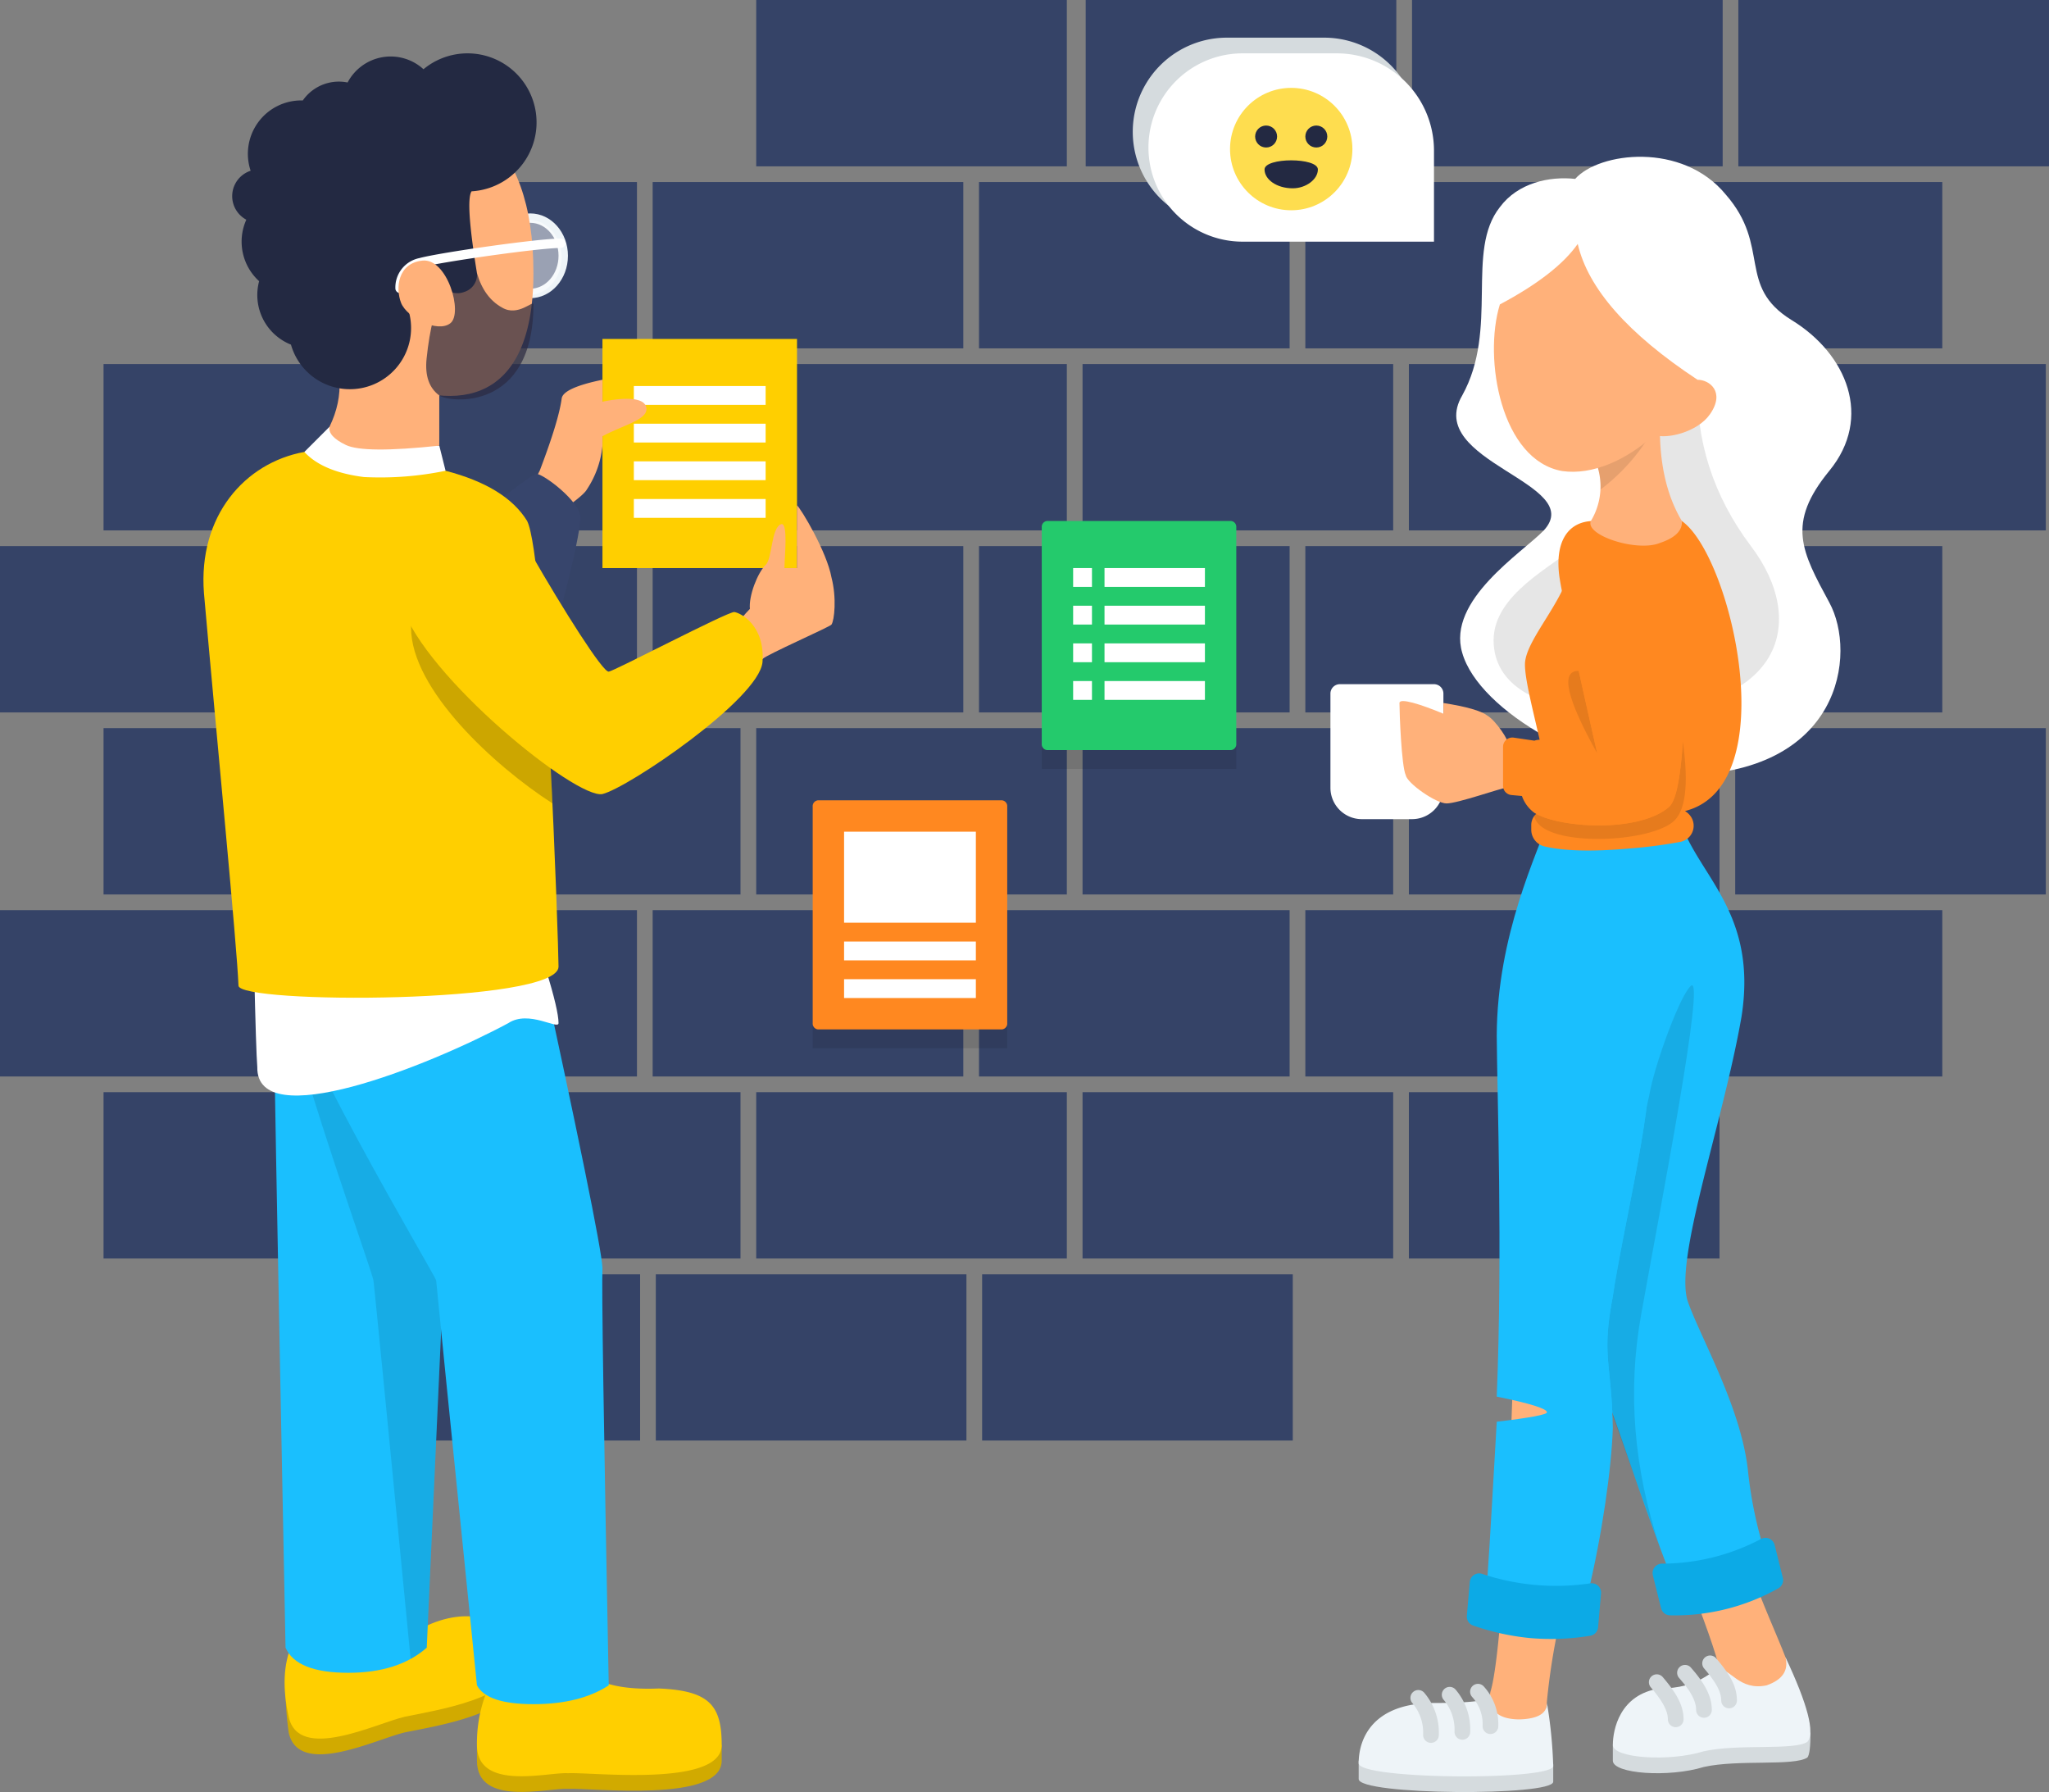 <svg id="Illustration_1_" xmlns="http://www.w3.org/2000/svg" viewBox="0 0 500 437.208">
  <rect x="0" y="0" width="500" height="437.208" fill="#808080" stroke="none"/>
  <defs>
    <style>
      .cls-1 {
        fill: #354367;
      }

      .cls-2 {
        fill: rgba(0,0,0,0.1);
      }

      .cls-3 {
        fill: #ff8820;
      }

      .cls-16, .cls-4 {
        fill: #fff;
      }

      .cls-5 {
        fill: #24ca6c;
      }

      .cls-6 {
        fill: #ffb17a;
      }

      .cls-7 {
        fill: #d5dbde;
      }

      .cls-8 {
        fill: #eef4f8;
      }

      .cls-9 {
        fill: #1abffe;
      }

      .cls-10 {
        opacity: 0.1;
      }

      .cls-11 {
        fill: #0caae6;
      }

      .cls-12 {
        fill: #d1aa00;
      }

      .cls-13 {
        fill: #ffcf00;
      }

      .cls-14 {
        fill: #37456c;
      }

      .cls-15 {
        opacity: 0.2;
      }

      .cls-16 {
        opacity: 0.5;
      }

      .cls-17 {
        fill: #2b2a41;
        opacity: 0.7;
      }

      .cls-18 {
        fill: #232942;
      }

      .cls-19 {
        fill: #fedd4f;
      }
    </style>
  </defs>
  <g id="_x30_3_1_">
    <g id="_x30_3_x5F_Illustration_1_">
      <g id="Bg_1_">
        <path id="Shape_113_" class="cls-1" d="M209,406h75.8v40.582H209Z" transform="translate(-48.969 -95.127)"/>
        <path id="Shape_112_" class="cls-1" d="M105,406h75.8v40.582H105Z" transform="translate(-24.602 -95.127)"/>
        <path id="Shape_111_" class="cls-1" d="M313,406h75.8v40.582H313Z" transform="translate(-73.337 -95.127)"/>
        <path id="Shape_110_" class="cls-1" d="M208,290h75.8v40.582H208Z" transform="translate(-48.735 -67.948)"/>
        <path id="Shape_109_" class="cls-1" d="M104,290h75.8v40.582H104Z" transform="translate(-24.368 -67.948)"/>
        <path id="Shape_108_" class="cls-1" d="M0,290H75.8v40.582H0Z" transform="translate(0 -67.948)"/>
        <path id="Shape_107_" class="cls-1" d="M0,174H75.8v40.582H0Z" transform="translate(0 -40.769)"/>
        <path id="Shape_106_" class="cls-1" d="M137,348h75.8v40.582H137Z" transform="translate(-32.1 -81.538)"/>
        <path id="Shape_105_" class="cls-1" d="M241,348h75.8v40.582H241Z" transform="translate(-56.467 -81.538)"/>
        <path id="Shape_104_" class="cls-1" d="M33,232h75.8v40.582H33Z" transform="translate(-7.732 -54.358)"/>
        <path id="Shape_103_" class="cls-1" d="M33,348h75.8v40.582H33Z" transform="translate(-7.732 -81.538)"/>
        <path id="Shape_102_" class="cls-1" d="M33,116h75.8v40.582H33Z" transform="translate(-7.732 -27.179)"/>
        <path id="Shape_101_" class="cls-1" d="M416,290h75.8v40.582H416Z" transform="translate(-97.47 -67.948)"/>
        <path id="Shape_100_" class="cls-1" d="M312,290h75.8v40.582H312Z" transform="translate(-73.103 -67.948)"/>
        <path id="Shape_99_" class="cls-1" d="M345,348h75.8v40.582H345Z" transform="translate(-80.835 -81.538)"/>
        <path id="Shape_98_" class="cls-1" d="M449,348h75.8v40.582H449Z" transform="translate(-105.202 -81.538)"/>
        <path id="Shape_97_" class="cls-1" d="M208,174h75.8v40.582H208Z" transform="translate(-48.735 -40.769)"/>
        <path id="Shape_96_" class="cls-1" d="M104,174h75.8v40.582H104Z" transform="translate(-24.368 -40.769)"/>
        <path id="Shape_95_" class="cls-1" d="M137,232h75.8v40.582H137Z" transform="translate(-32.1 -54.358)"/>
        <path id="Shape_94_" class="cls-1" d="M241,232h75.8v40.582H241Z" transform="translate(-56.467 -54.358)"/>
        <path id="Shape_93_" class="cls-1" d="M416,174h75.8v40.582H416Z" transform="translate(-97.47 -40.769)"/>
        <path id="Shape_92_" class="cls-1" d="M312,174h75.8v40.582H312Z" transform="translate(-73.103 -40.769)"/>
        <path id="Shape_91_" class="cls-1" d="M345,232h75.8v40.582H345Z" transform="translate(-80.835 -54.358)"/>
        <path id="Shape_90_" class="cls-1" d="M449,232h75.8v40.582H449Z" transform="translate(-105.202 -54.358)"/>
        <path id="Shape_89_" class="cls-1" d="M208,58h75.8V98.582H208Z" transform="translate(-48.735 -13.59)"/>
        <path id="Shape_88_" class="cls-1" d="M104,58h75.8V98.582H104Z" transform="translate(-24.368 -13.59)"/>
        <path id="Shape_87_" class="cls-1" d="M137,116h75.8v40.582H137Z" transform="translate(-32.1 -27.179)"/>
        <path id="Shape_86_" class="cls-1" d="M241,116h75.8v40.582H241Z" transform="translate(-56.467 -27.179)"/>
        <path id="Shape_85_" class="cls-1" d="M241,0h75.8V40.582H241Z" transform="translate(-56.467)"/>
        <path id="Shape_84_" class="cls-1" d="M416,58h75.8V98.582H416Z" transform="translate(-97.47 -13.59)"/>
        <path id="Shape_83_" class="cls-1" d="M312,58h75.8V98.582H312Z" transform="translate(-73.103 -13.59)"/>
        <path id="Shape_82_" class="cls-1" d="M345,116h75.8v40.582H345Z" transform="translate(-80.835 -27.179)"/>
        <path id="Shape_81_" class="cls-1" d="M346,0h75.8V40.582H346Z" transform="translate(-81.069)"/>
        <path id="Shape_80_" class="cls-1" d="M449,116h75.8v40.582H449Z" transform="translate(-105.202 -27.179)"/>
        <path id="Shape_79_" class="cls-1" d="M520,290h75.8v40.582H520Z" transform="translate(-121.838 -67.948)"/>
        <path id="Shape_78_" class="cls-1" d="M520,174h75.8v40.582H520Z" transform="translate(-121.838 -40.769)"/>
        <path id="Shape_77_" class="cls-1" d="M553,232h75.8v40.582H553Z" transform="translate(-129.57 -54.358)"/>
        <path id="Shape_76_" class="cls-1" d="M520,58h75.8V98.582H520Z" transform="translate(-121.838 -13.59)"/>
        <path id="Shape_75_" class="cls-1" d="M553,116h75.8v40.582H553Z" transform="translate(-129.57 -27.179)"/>
        <rect id="Shape_74_" class="cls-1" width="75.804" height="40.582" transform="translate(344.564)"/>
        <path id="Shape_73_" class="cls-1" d="M554,0h75.8V40.582H554Z" transform="translate(-129.804)"/>
      </g>
      <g id="List_3_" transform="translate(198.315 195.253)">
        <path id="Shape_71_" class="cls-2" d="M0,72H47.473v5.36H0Z" transform="translate(0 -16.87)"/>
        <path id="Shape_70_" class="cls-3" d="M1.3,0h44.87a1.432,1.432,0,0,1,1.3,1.531V54.364a1.432,1.432,0,0,1-1.3,1.531H1.3A1.432,1.432,0,0,1,0,54.364V1.531A1.432,1.432,0,0,1,1.3,0Z"/>
        <rect id="Shape_69_" class="cls-4" width="32.159" height="4.594" transform="translate(7.657 34.456)"/>
        <rect id="Shape_68_" class="cls-4" width="32.159" height="22.205" transform="translate(7.657 7.657)"/>
        <rect id="Shape_67_" class="cls-4" width="32.159" height="4.594" transform="translate(7.657 43.645)"/>
      </g>
      <g id="List_2_" transform="translate(254.211 127.106)">
        <path id="Shape_65_" class="cls-2" d="M0,72H47.473v5.36H0Z" transform="translate(0 -16.87)"/>
        <path id="Shape_64_" class="cls-5" d="M1.3,0h44.87a1.432,1.432,0,0,1,1.3,1.531V54.364a1.432,1.432,0,0,1-1.3,1.531H1.3A1.432,1.432,0,0,1,0,54.364V1.531A1.432,1.432,0,0,1,1.3,0Z"/>
        <rect id="Shape_63_" class="cls-4" width="24.502" height="4.594" transform="translate(15.314 39.051)"/>
        <rect id="Shape_62_" class="cls-4" width="4.594" height="4.594" transform="translate(7.657 39.051)"/>
        <rect id="Shape_61_" class="cls-4" width="24.502" height="4.594" transform="translate(15.314 29.862)"/>
        <rect id="Shape_60_" class="cls-4" width="4.594" height="4.594" transform="translate(7.657 29.862)"/>
        <rect id="Shape_59_" class="cls-4" width="24.502" height="4.594" transform="translate(15.314 20.674)"/>
        <rect id="Shape_58_" class="cls-4" width="4.594" height="4.594" transform="translate(7.657 20.674)"/>
        <rect id="Shape_57_" class="cls-4" width="24.502" height="4.594" transform="translate(15.314 11.485)"/>
        <rect id="Shape_56_" class="cls-4" width="4.594" height="4.594" transform="translate(7.657 11.485)"/>
      </g>
      <g id="Woman_1_" transform="translate(324.655 38.25)">
        <path id="Shape_55_" class="cls-6" d="M128.043,445.832c3.338,9.334,7.236,17.81,9.035,22.534,3.79,8.836-13.515,11.914-16.08,3.063-.567-3.247-3.905-12.588-8.17-23.476C105.4,428.994,125.462,438.611,128.043,445.832Z" transform="translate(-26.052 -102.328)"/>
        <path id="Shape_54_" class="cls-6" d="M53.869,455.39c-.881,11.761-1.884,20.444-2.925,23.729-2.029,10.168,13.4,13.178,13.783,2.3a160.2,160.2,0,0,1,4-23.27C72.6,441.6,54.619,445.444,53.869,455.39Z" transform="translate(-11.893 -104.658)"/>
        <path id="Shape_53_" class="cls-7" d="M56.473,511.75v4.387c0,3.568-47.473,3.331-47.473-.658V511Z" transform="translate(-2.109 -119.694)"/>
        <path id="Shape_52_" class="cls-8" d="M54.942,492.006a111.156,111.156,0,0,1,1.531,15.36C56.473,510.98,9,510.735,9,506.7c0-6.041,3.469-14.694,18.377-14.694q14.472,0,13.783-2.006-.505,5.869,6.891,6.011Q54.976,495.873,54.942,492.006Z" transform="translate(-2.109 -114.773)"/>
        <path id="Shape_51_" class="cls-7" d="M25.959,491.661a1.917,1.917,0,0,1,2.91-2.5,15.013,15.013,0,0,1,3.553,10.306,1.914,1.914,0,1,1-3.828,0A11.2,11.2,0,0,0,25.959,491.661Z" transform="translate(-5.974 -114.421)"/>
        <path id="Shape_50_" class="cls-7" d="M35.959,490.661a1.917,1.917,0,0,1,2.91-2.5,15.013,15.013,0,0,1,3.553,10.306,1.914,1.914,0,1,1-3.828,0A11.2,11.2,0,0,0,35.959,490.661Z" transform="translate(-8.317 -114.187)"/>
        <path id="Shape_49_" class="cls-7" d="M45,489.71a1.913,1.913,0,0,1,2.825-2.58,13.656,13.656,0,0,1,3.56,9.717,1.914,1.914,0,1,1-3.828,0A9.812,9.812,0,0,0,45,489.71Z" transform="translate(-10.426 -113.955)"/>
        <g id="Mask_5_" transform="translate(55.13 153.217)">
          <g id="Shape_48_" transform="translate(0 0)">
            <path id="path-1_2_" class="cls-9" d="M29.862,7.67c3.813,14.043,19.464,22.779,15.314,49C40.567,83.091,28.5,116.429,32.159,126.353c3.27,9.074,12.711,25.322,14.548,40.582a102.136,102.136,0,0,0,6.126,26.034c1.83,6.417-20.031,11.891-23.737,3.063C21.639,177.471,13.683,152.2,10.72,145.5Q5.77,134.228,0,7.67,26.267-7.56,29.862,7.67Z" transform="translate(0 -0.055)"/>
          </g>
          <path id="Shape_47_" class="cls-10" d="M25.839,93.641c.406-1.738.727-3.224.942-4.387,1.531-7.274,7.328-23.178,9.954-25.268,3.354-1.884-7.243,52.466-12.251,80.4q-5,27.933,4.594,56.662l-11.585-32.3c-.544-13.178-2.534-15.2.1-28.951C19.3,127.982,23.863,108.825,25.839,93.641Z" transform="translate(-3.81 -15.023)"/>
        </g>
        <path id="Shape_46_" class="cls-11" d="M104.952,446.293a51.805,51.805,0,0,0,24.2-6.034,2.294,2.294,0,0,1,3.1.965,2.456,2.456,0,0,1,.2.513l2,8.017a2.3,2.3,0,0,1-1.126,2.573,51.5,51.5,0,0,1-26.386,6.577h0a2.292,2.292,0,0,1-2.205-1.738l-2-8.017a2.3,2.3,0,0,1,1.677-2.787A2.058,2.058,0,0,1,104.952,446.293Z" transform="translate(-24.056 -103.057)"/>
        <path id="Shape_45_" class="cls-6" d="M58.049,386.74,57.36,406.3l21.93-5.574Z" transform="translate(-13.44 -90.579)"/>
        <path id="Shape_44_" class="cls-9" d="M64.543,355.081c.054-.85-4.043-2.167-12.251-3.828,1.462-35.85.084-74.112,0-88.055.084-24.632,9.946-44.548,13.017-53.6,2.848-10.36,24.5,43.522,24.5,58.959,0,15.368-6.983,42.925-9.188,58.193-2.833,14.793-.314,16.018,0,32.159-.314,9.839-2.626,26.133-6.126,40.582-2.351,7.534-25.237,7.894-24.5-3.828.773-10.812,1.455-24.234,2.3-38.285C60.416,356.428,64.6,355.632,64.543,355.081Z" transform="translate(-11.71 -48.767)"/>
        <path id="Shape_43_" class="cls-7" d="M138.239,502c0,3.476-.253,5.513-.766,6.126-3.323,2.167-16.83.413-25.268,2.3C103.652,513.072,90,512.1,90,508.891v-3.828Z" transform="translate(-21.087 -117.585)"/>
        <path id="Shape_42_" class="cls-8" d="M132.113,478q8.189,17.4,5.36,20.674c-3.27,2.175-16.792.413-25.268,2.3C103.675,503.62,90,502.648,90,499.44c0-3.652,1.639-12.4,11.485-13.783,9.763-.069,11.868-4.273,14.548-4.594,2.489-.383,4.9,5.237,11.485,3.828Q133.365,482.858,132.113,478Z" transform="translate(-21.087 -111.962)"/>
        <path id="Shape_41_" class="cls-7" d="M101.959,486.661a1.917,1.917,0,0,1,2.91-2.5c3.231,3.767,5.084,6.853,5.084,10.306a1.914,1.914,0,1,1-3.828,0C106.124,492.274,104.593,489.732,101.959,486.661Z" transform="translate(-23.781 -113.25)"/>
        <path id="Shape_40_" class="cls-7" d="M110.959,483.661a1.917,1.917,0,0,1,2.91-2.5c1.011,1.179,1.378,1.623,1.96,2.412,1.968,2.657,3.124,5.214,3.124,7.894a1.914,1.914,0,1,1-3.828,0c0-1.685-.842-3.56-2.366-5.613C112.245,485.17,111.916,484.772,110.959,483.661Z" transform="translate(-25.89 -112.547)"/>
        <path id="Shape_39_" class="cls-7" d="M118.959,480.661a1.917,1.917,0,0,1,2.91-2.5c3.315,3.867,5.084,6.792,5.084,10.306a1.914,1.914,0,1,1-3.828,0C123.124,486.22,121.669,483.816,118.959,480.661Z" transform="translate(-27.764 -111.844)"/>
        <path id="Shape_38_" class="cls-11" d="M47.189,451.445A57.088,57.088,0,0,0,73.6,453.757h0a2.3,2.3,0,0,1,2.6,1.945,2.441,2.441,0,0,1,.015.528l-.72,8.247a2.294,2.294,0,0,1-1.93,2.067,58.929,58.929,0,0,1-14.441.582,59.462,59.462,0,0,1-14.119-3.078,2.3,2.3,0,0,1-1.539-2.374l.72-8.247a2.3,2.3,0,0,1,2.489-2.09A2.042,2.042,0,0,1,47.189,451.445Z" transform="translate(-10.182 -105.713)"/>
        <path id="Shape_37_" class="cls-4" d="M2.3,168H25.268a2.294,2.294,0,0,1,2.3,2.3v22.971a7.66,7.66,0,0,1-7.657,7.657H7.657A7.66,7.66,0,0,1,0,193.268V170.3A2.294,2.294,0,0,1,2.3,168Z" transform="translate(0 -39.328)"/>
        <path id="Shape_36_" class="cls-6" d="M48.034,194.529c-1.34.107-11.853,3.828-14.548,3.828-2.573,0-9.587-4.908-9.954-6.891C22.482,189.184,22,176.282,22,173.855c0-1.309,5.1.268,10.72,2.611v-2.611q8.407,1.309,10.72,3.063c2.052,1.225,5.337,6.018,5.36,7.619C48.914,186.1,49.611,194.636,48.034,194.529Z" transform="translate(-5.155 -40.589)"/>
        <path id="Shape_35_" class="cls-4" d="M61.46,91.107c10.651-11.585-29.38-16.746-19.908-32.925,9-16.263.712-35.253,9.188-45.942,4.426-5.957,12.09-7.573,18.377-6.891,5.758-6.524,26.149-9.119,36.753,3.828,11.1,12.718,2.588,22.312,16.08,30.628,13.522,8.285,19.824,23.79,9.188,36.753-10.574,12.894-6.738,19.686,0,32.159,6.746,12.381,3.109,42.113-36.753,42.113-20.842,0-48.744-15.436-52.833-29.862C37.732,108.129,56.284,96.49,61.46,91.107Z" transform="translate(-9.393 0.046)"/>
        <path id="Shape_34_" class="cls-10" d="M71.908,111.582Q82.636,99.545,101.77,71q-.8,22.167,13.017,40.582c14,18.415,7.986,40.582-31.394,40.582C62.138,152.164,52,145.15,52,134.553,52,123.205,66.839,116.383,71.908,111.582Z" transform="translate(-12.184 -16.6)"/>
        <path id="Shape_33_" class="cls-3" d="M102.58,187.776a4,4,0,0,1-1.386,5.513,4.123,4.123,0,0,1-1.256.49,117.058,117.058,0,0,1-12.289,1.608q-13.576,1.217-20.873-.49a4.191,4.191,0,0,1-3.247-4.074v-1.149a3.73,3.73,0,0,1,3.744-3.721,3.338,3.338,0,0,1,.391.023c.161.015.322.031.482.054-.015-.176-.031-.352-.031-.528.123-9.877-6.126-28.369-6.126-35,0-6.44,11.485-17.129,11.485-26.577,0-6.263,4.158-13.377,26.8-8.423,12.067,8.423,25.2,64.617.766,70.758A4.55,4.55,0,0,1,102.58,187.776Z" transform="translate(-14.524 -26.638)"/>
        <path id="Combined-Shape_7_" class="cls-2" d="M82.846,183.816v.038q-11.2-20.088-4.587-20.084h.084C80.534,173.7,82.67,183,82.846,183.816Z" transform="translate(-17.762 -38.337)"/>
        <path id="Combined-Shape_2_" class="cls-2" d="M65.312,203.855c6.531,3.645,25.62,4.6,32.634-1.707q2.389-2.332,3.277-15.858,2.24,15.965-2.534,19.686c-6.861,5.36-32.466,5.972-33.691-1.531C64.959,204.246,65.067,204.046,65.312,203.855Z" transform="translate(-15.227 -43.613)"/>
        <path id="Shape_32_" class="cls-3" d="M77.989,172.662c-.2-.934-7.833-34.089-9.2-42.879C67.537,121.038,70.868,116,77.223,116c2.611,0,7.312,3.492,13.79,3.828q6.478.333,7.665-3.828,2.412,64.33-3.063,69.678c-7.136,6.417-26.73,5.322-32.948,1.531a8.544,8.544,0,0,1-3.047-4.112l-2.565-.237a2.251,2.251,0,0,1-2.044-2.205v-9.6a2.259,2.259,0,0,1,2.3-2.221c.084,0,.168.008.253.015l5.1.75C66.871,168.06,77.782,174.729,77.989,172.662Z" transform="translate(-12.889 -27.144)"/>
        <g id="Mask_4_" transform="translate(63.43 59.738)">
          <g id="Shape_31_" transform="translate(0 0.001)">
            <path id="path-3_1_" class="cls-6" d="M16.808,5.353q-.241,14.38,5.36,23.737.264,3.48-5.36,5.36C11.233,36.739-1.546,32.566-.038,29.09a16.257,16.257,0,0,0,0-16.845C-1.684,9.113,16.57-8.812,16.808,5.353Z" transform="translate(0.16 0.028)"/>
          </g>
          <g id="Shape_30_" transform="translate(0.018 0)">
            <path id="path-5_1_" class="cls-10" d="M2.319,21.425A16.175,16.175,0,0,0-.032,12.244C-1.617,9.228,15.313-7.572,16.721,3.975c-.253.475-.505.957-.766,1.44A48.759,48.759,0,0,1,2.319,21.425Z" transform="translate(0.137 0.028)"/>
          </g>
        </g>
        <path id="Shape_29_" class="cls-6" d="M91.274,74.3c-6.884,6.2-15.123,9.877-22.5,8.836-14.9-2.588-19.319-27.389-15.222-40.651q13.794-7.339,19-14.763,3.79,16.344,29.2,33.116l-.015.023h.054c2.887,0,6.838,2.933,3.032,8.415C101.71,73.746,94,75.438,91.274,74.3Z" transform="translate(-12.208 -6.46)"/>
      </g>
      <g id="Man_1_" transform="translate(49.643 13.017)">
        <path id="Shape_28_" class="cls-12" d="M88,538v4.594c0,11.371,17.4,6.57,22.205,6.891,5.628-.322,37.519,3.515,37.519-6.891v-3.828Z" transform="translate(-21.257 -126.055)"/>
        <path id="Shape_27_" class="cls-12" d="M27,520.188a81.38,81.38,0,0,0,.766,9.188c2.4,11.141,21.279,1.639,28.331,0,7.075-1.478,27.565-4.533,27.565-13.783V511Z" transform="translate(-6.965 -119.729)"/>
        <path id="Shape_26_" class="cls-13" d="M92.594,516A34.243,34.243,0,0,0,88,533.611c0,11.371,17.4,6.57,22.205,6.891,5.628-.322,37.519,3.515,37.519-6.891,0-9.7-3.032-13.254-15.314-13.783q-12.5.528-17.611-3.828-3.388,5.41-11.485,5.36Q94.849,521.406,92.594,516Z" transform="translate(-21.257 -120.9)"/>
        <path id="Shape_25_" class="cls-13" d="M28.461,504.888q-3.09,7.236-.766,17.611c2.4,11.141,21.279,1.639,28.331,0,7.075-1.478,27.565-4.533,27.565-13.783,0-9.487-10.881-13.714-22.205-8.423Q50.831,505.818,28.461,504.888Z" transform="translate(-6.894 -116.68)"/>
        <g id="Mask_3_" transform="translate(16.972 213.618)">
          <g id="Shape_24_" transform="translate(0 0)">
            <path id="path-7_1_" class="cls-9" d="M0,6.888q0,14.2,3.063,168.453,2.676,6.122,15.314,6.126,12.163,0,19.142-6.126L45.176,6.888Q0-6.918,0,6.888Z" transform="translate(0 0.015)"/>
          </g>
          <g id="Shape_23_" transform="translate(1.531 5.578)">
            <path id="path-9_1_" class="cls-10" d="M42.237,83.487l-4.25,93.56a21.936,21.936,0,0,1-3.936,2.749q-8.936-92.148-9.081-92.335C25.124,86.351,2,22.484,2,9.36Q2-5.353,42.237,83.487Z" transform="translate(-2 -7.27)"/>
          </g>
        </g>
        <path id="Shape_22_" class="cls-9" d="M25,285.971c0,13.4,38.292,77.19,38.285,78.1q-.011.391,9.954,98.775,2.446,4.594,13.783,4.594t18.377-4.594q-1.861-95.8-1.531-101.838-.322-6.891-16.845-82.7Q25,271.366,25,285.971Z" transform="translate(-6.496 -64.685)"/>
        <path id="Shape_21_" class="cls-4" d="M17,292q.459,19.939.766,23.737c-.306,16.462,41.531-.13,61.256-10.72,4.969-3.3,12.251,1.73,12.251,0q0-3.124-3.063-13.017Z" transform="translate(-4.622 -68.417)"/>
        <path id="Shape_20_" class="cls-13" d="M128,91h47.473v55.9H128Z" transform="translate(-30.629 -21.322)"/>
        <path id="Shape_19_" class="cls-4" d="M138,106h32.159v4.594H138Z" transform="translate(-32.972 -24.836)"/>
        <path id="Shape_18_" class="cls-4" d="M138,118h32.159v4.594H138Z" transform="translate(-32.972 -27.648)"/>
        <path id="Shape_17_" class="cls-4" d="M138,130h32.159v4.594H138Z" transform="translate(-32.972 -30.459)"/>
        <path id="Shape_16_" class="cls-4" d="M138,142h32.159v4.594H138Z" transform="translate(-32.972 -33.271)"/>
        <path id="Shape_15_" class="cls-6" d="M133.561,110.891c.391,2.856-5.49,4.089-10.72,6.891v2.3a23.31,23.31,0,0,1-3.828,10.72q-.7,1.263-5.36,4.594-4.835.345-6.891-2.3-1.872-1.964.766-6.891,4.64-12.186,5.36-17.611.322-2.6,9.954-4.594v5.36C126.234,108.632,133.125,107.714,133.561,110.891Z" transform="translate(-25.471 -24.368)"/>
        <path id="Shape_14_" class="cls-14" d="M85.976,147.017c1.547-2.626,14.8-13.017,16.08-13.017,1.646,0,10.72,6.738,10.72,10.72,0,4.686-7.121,33.27-9.188,34.456C101.742,180.3,84.606,150.271,85.976,147.017Z" transform="translate(-20.765 -31.397)"/>
        <g id="Mask_2_" transform="translate(0 96.999)">
          <g id="Shape_13_" transform="translate(0 0)">
            <path id="path-11_1_" class="cls-13" d="M.961,35.382C3.947,69.31,9.039,121.6,9.384,131.094c-.345,4.587,78.1,4.525,78.1-4.594,0-5.038-3.139-99.64-7.657-108.729Q74.659,9.352,59.92,5.519,35.72-.407,25.463.925C10.969,3.536-.509,16.538.961,35.382Z" transform="translate(-0.834 -0.681)"/>
          </g>
          <g id="Shape_12_" class="cls-15" transform="translate(50.663 39.026)">
            <path id="path-13_1_" d="M100.606,81.06c.329,5.9.628,11.838.9,17.55C87.421,89.552,67,70.838,67,55.746,67,42.829,86.655,62.99,100.606,81.06Z" transform="translate(-67 -51.649)"/>
          </g>
        </g>
        <path id="Shape_11_" class="cls-6" d="M193.494,173.1c-.26.513-16.034,7.42-16.845,8.423-1.975.5-14.119-.926-3.063-12.251-.322-3.155,1.845-8.752,3.828-10.72,1.685-1.508,1.294-9.135,3.828-9.954,1.715-.413.789,8.078.773,10.72h3.055V144c1.034.9,7.3,11.378,8.423,17.611C194.788,166.588,194.2,172.063,193.494,173.1Z" transform="translate(-40.235 -33.74)"/>
        <path id="Shape_10_" class="cls-13" d="M69.422,139.752c5.651-2.58,17.037.681,25.268,14.548,8.178,14.25,17.734,29.311,19.142,29.1,1.286-.115,28.8-14.548,30.628-14.548,1.6.222,7.55,3.3,6.891,12.251-.911,9.051-32.787,30.643-39.051,32.159-6.378,1.325-43.162-28.43-49-45.942C57.508,150.066,63.809,142.869,69.422,139.752Z" transform="translate(-14.93 -32.555)"/>
        <path id="Shape_9_" class="cls-4" d="M39.126,119l26.8,4.594,1.531,6.126a78.809,78.809,0,0,1-19.908,1.531Q37.464,129.976,33,125.126Z" transform="translate(-8.371 -27.882)"/>
        <path id="Shape_8_" class="cls-6" d="M38.594,87.394q7.144,11.428,1.531,22.971-.413,2.3,4,4.426t22.795.168V92.753C66.925,87.554,29.88,75.1,38.594,87.394Z" transform="translate(-9.37 -19.247)"/>
        <path id="Oval_5_" class="cls-8" d="M102.188,71.674C97.074,71.674,93,67.011,93,61.337S97.074,51,102.188,51s9.188,4.663,9.188,10.337S107.3,71.674,102.188,71.674Zm0-2.3c3.767,0,6.891-3.568,6.891-8.04s-3.124-8.04-6.891-8.04S95.3,56.865,95.3,61.337,98.421,69.377,102.188,69.377Z" transform="translate(-22.429 -11.949)"/>
        <ellipse id="Oval-_1_" class="cls-16" cx="8.04" cy="9.188" rx="8.04" ry="9.188" transform="translate(71.337 40.582)"/>
        <g id="Mask_1_" transform="translate(16.207 11.485)">
          <g id="Shape_7_">
            <path id="path-15_2_" class="cls-6" d="M26.8,0C46.24,0,64.319,7.642,64.319,42.113c0,34.418-21.7,33.4-37.519,25.268C10.413,58.515,0,51.355,0,31.394,0,12.351,7.7,0,26.8,0Z"/>
          </g>
          <path id="Shape_6_" class="cls-17" d="M62.21,54.976q1.711,5.972,6.126,8.423c3.92,2.335,7.657-1.922,7.657-.766,0,26.24-20.544,23.982-22.971,22.205s-3.545-4.717-3.1-8.989Q52.218,53.613,62.21,54.976Z" transform="translate(-11.674 -12.862)"/>
        </g>
        <path id="Shape_5_" class="cls-18" d="M16.57,55.582a13.034,13.034,0,0,1-3.124-15A6.511,6.511,0,0,1,14.5,28.645,13.024,13.024,0,0,1,26.845,11.485c.13,0,.26,0,.383.008a10.719,10.719,0,0,1,8.806-4.6,10.849,10.849,0,0,1,2.129.214A11.873,11.873,0,0,1,56.677,3.874,16.845,16.845,0,1,1,68.415,33.66q-1.562,2.3,1.309,19.939a4.392,4.392,0,0,1-3.063,4.594,4.593,4.593,0,0,1-5.36-1.531q-3.388-5.892-4.579-5.888c-2.4,0-4.632,3.461-5.107,8.7A14.936,14.936,0,1,1,24.342,71.064,13.032,13.032,0,0,1,16.57,55.582Z" transform="translate(-2.982)"/>
        <path id="Shape_4_" class="cls-4" d="M64.3,71.152a1.149,1.149,0,0,1-2.3,0,7.3,7.3,0,0,1,5.85-7.374c4.992-1.355,29-4.778,34.51-4.778a1.149,1.149,0,0,1,0,2.3c-5.291,0-29.1,3.4-33.913,4.694A5.069,5.069,0,0,0,64.3,71.152Z" transform="translate(-15.165 -13.824)"/>
        <path id="Shape_3_" class="cls-6" d="M68.849,66.023c-6.072.636-6.6,6.746-5.23,10.3s8.89,7.443,12.037,4.985S74.928,65.388,68.849,66.023Z" transform="translate(-15.398 -15.464)"/>
      </g>
      <g id="Bubble_2_" transform="translate(276.417 9.188)">
        <path id="Shape_2_" class="cls-7" d="M22.971,0H46.708a22.971,22.971,0,0,1,0,45.942H22.971A22.971,22.971,0,0,1,22.971,0Z"/>
        <path id="Shape_1_" class="cls-4" d="M27.971,5H50.942A23.737,23.737,0,0,1,74.678,28.737V50.942H27.971A22.971,22.971,0,0,1,27.971,5Z" transform="translate(-1.172 -1.172)"/>
        <circle id="Oval_4_" class="cls-19" cx="14.931" cy="14.931" r="14.931" transform="translate(23.737 12.251)"/>
        <circle id="Oval_3_" class="cls-18" cx="2.68" cy="2.68" r="2.68" transform="translate(29.862 21.44)"/>
        <circle id="Oval_2_" class="cls-18" cx="2.68" cy="2.68" r="2.68" transform="translate(42.113 21.44)"/>
        <path id="Oval_1_" class="cls-18" d="M48.891,45.912c3.208,0,6.126-2.182,6.126-4.594,0-2.971-13.017-2.971-13.017,0C42,43.73,44.917,45.912,48.891,45.912Z" transform="translate(-9.841 -9.159)"/>
      </g>
    </g>
  </g>
</svg>

